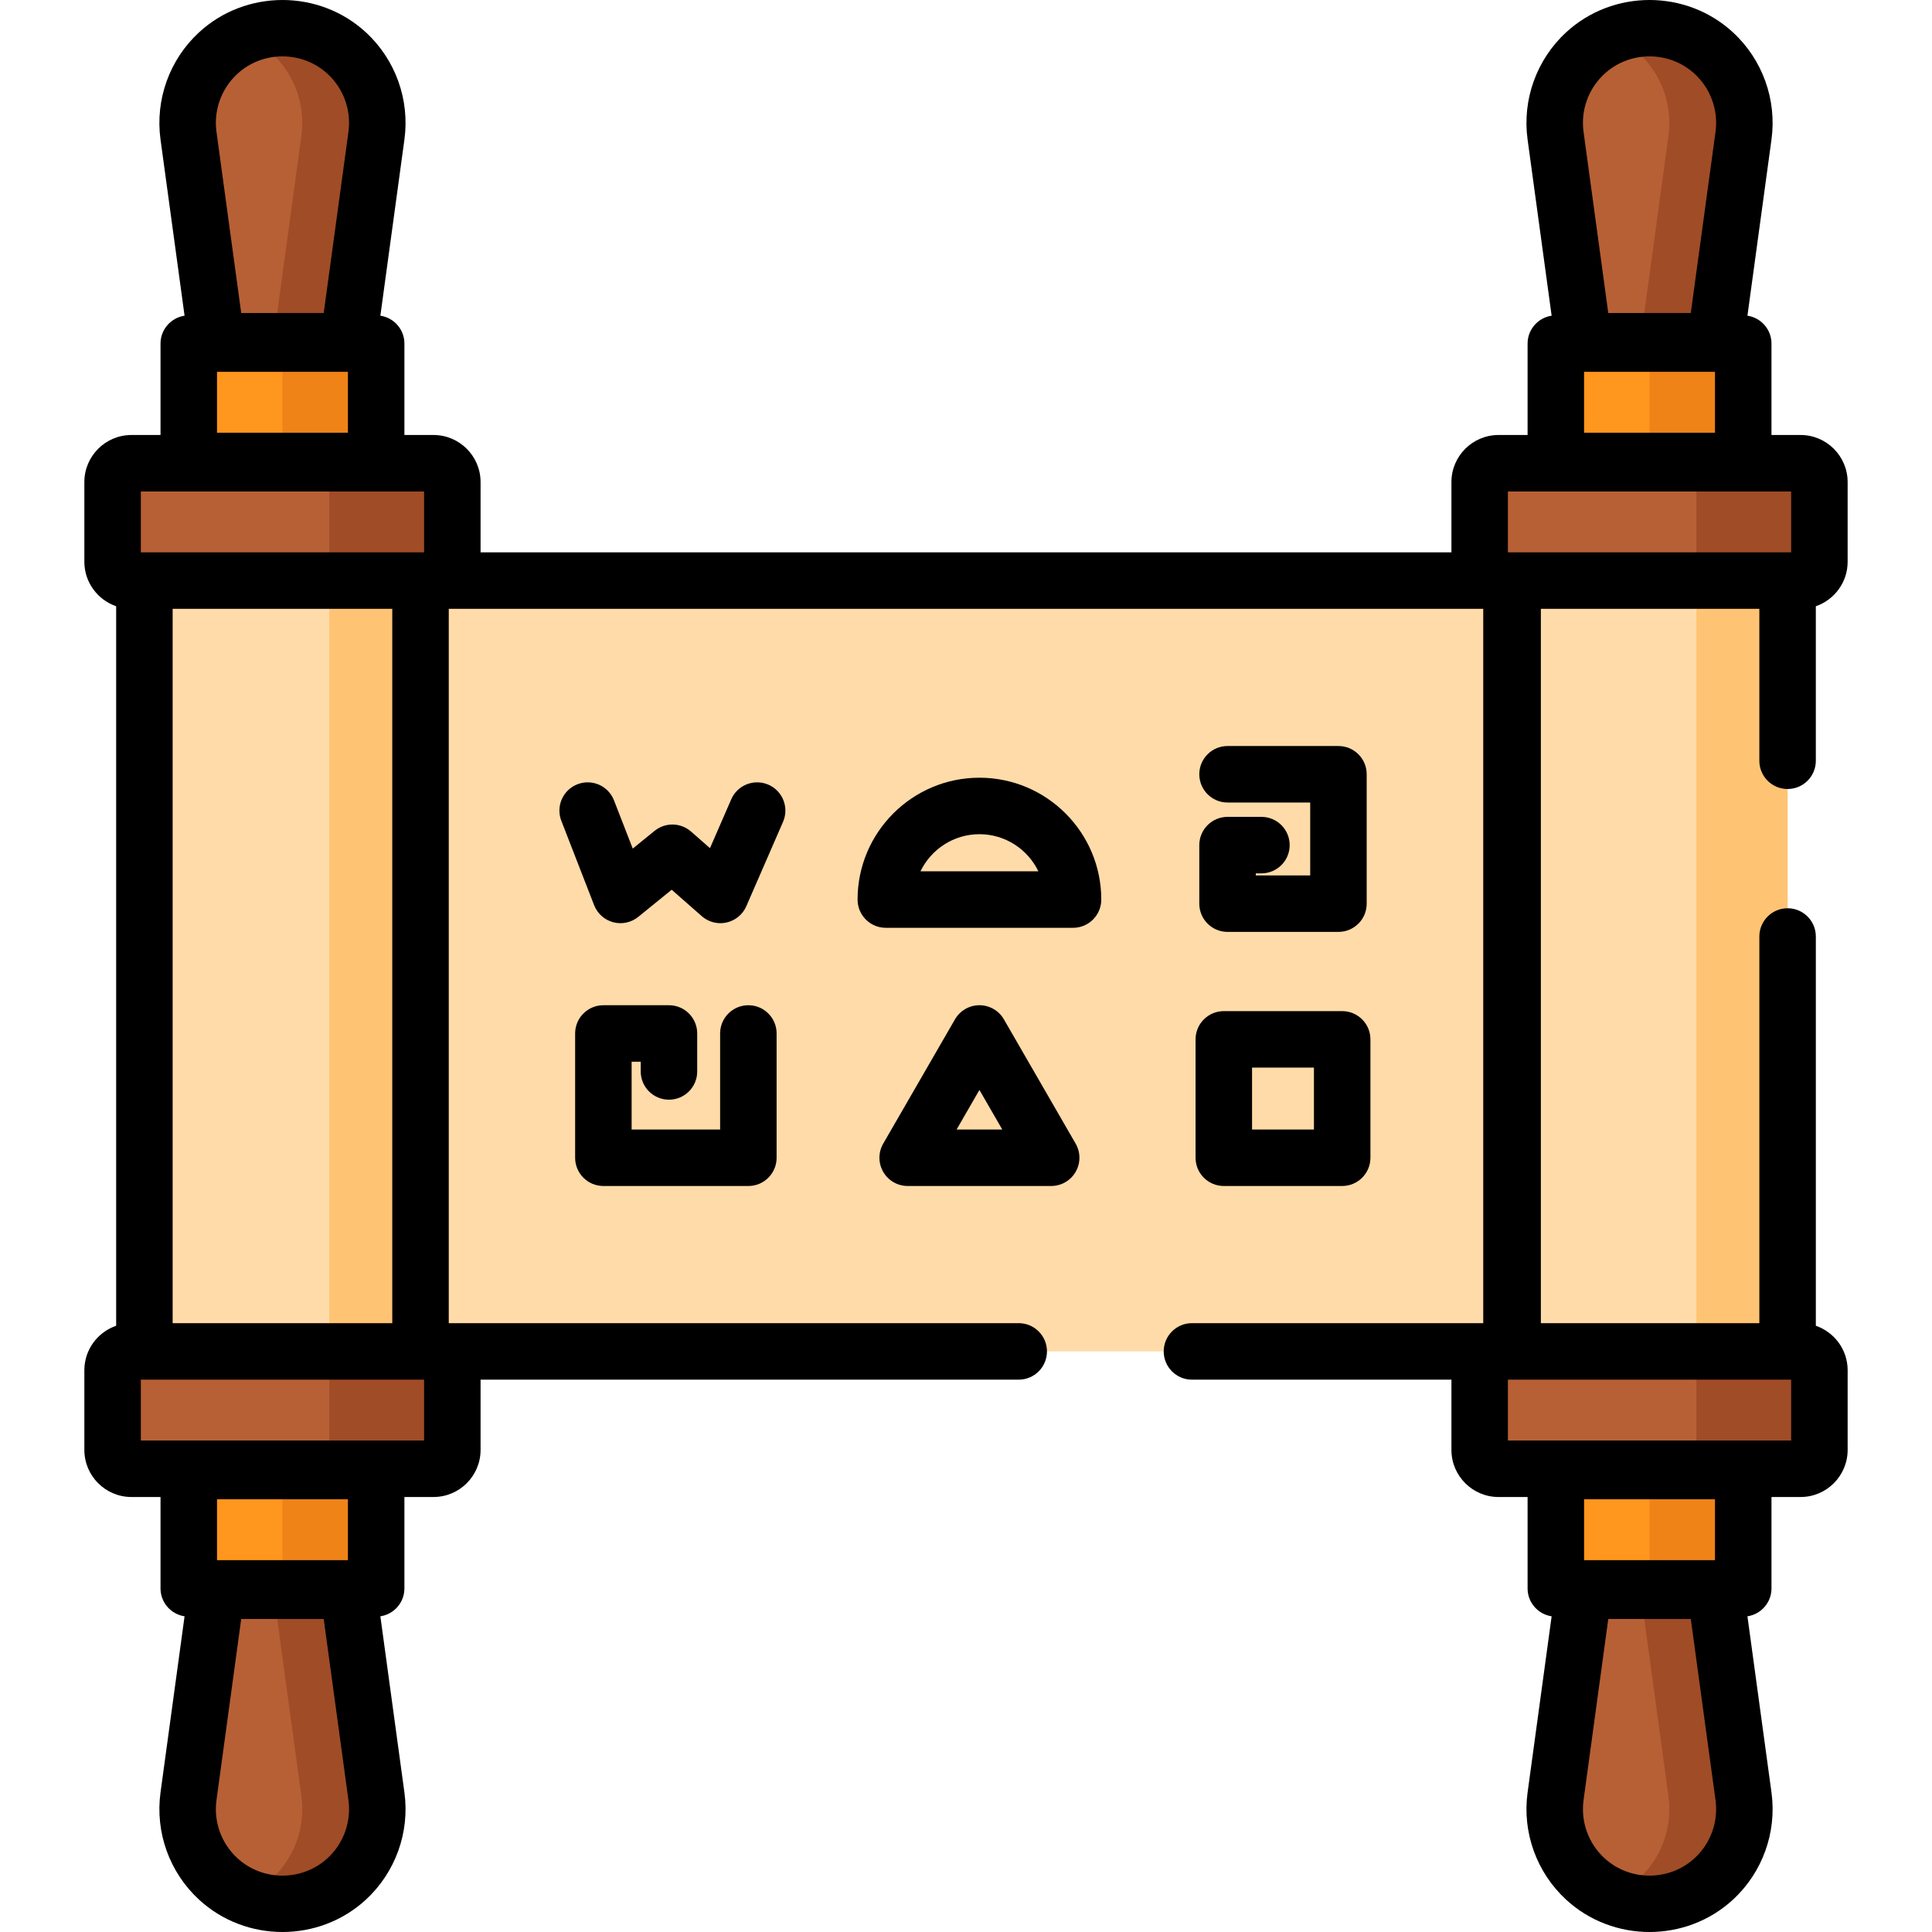 <?xml version="1.0" encoding="iso-8859-1"?>
<!-- Generator: Adobe Illustrator 19.0.0, SVG Export Plug-In . SVG Version: 6.00 Build 0)  -->
<svg version="1.1" id="Capa_1" xmlns="http://www.w3.org/2000/svg" xmlns:xlink="http://www.w3.org/1999/xlink" x="0px" y="0px"
	 viewBox="0 0 511.999 511.999" style="enable-background:new 0 0 511.999 511.999;" xml:space="preserve">
<g>
	<rect x="111.439" y="153.86" style="fill:#FFDBA9;" width="289.42" height="204.28"/>
	<rect x="38.269" y="153.86" style="fill:#FFDBA9;" width="73.17" height="204.28"/>
</g>
<rect x="87.269" y="153.86" style="fill:#FFC473;" width="24.17" height="204.28"/>
<path style="fill:#B76035;" d="M114.881,153.862H34.83c-2.756,0-4.99-2.234-4.99-4.99v-21.119c0-2.756,2.234-4.99,4.99-4.99h80.051
	c2.756,0,4.99,2.234,4.99,4.99v21.119C119.871,151.628,117.637,153.862,114.881,153.862z"/>
<path style="fill:#A04C27;" d="M114.881,153.862H87.272v-31.099h27.609c2.756,0,4.99,2.234,4.99,4.99v21.119
	C119.871,151.628,117.637,153.862,114.881,153.862z"/>
<rect x="50.019" y="91.06" style="fill:#FF961D;" width="49.664" height="31.1"/>
<rect x="74.856" y="91.06" style="fill:#EF8318;" width="24.832" height="31.1"/>
<path style="fill:#B76035;" d="M57.812,14.083L57.812,14.083c-6.036,5.569-8.97,13.735-7.86,21.872l7.439,54.49h17.464h17.464
	l7.439-54.49c1.111-8.137-1.824-16.303-7.86-21.872l0,0C82.272,5.202,67.439,5.202,57.812,14.083z"/>
<path style="fill:#A04C27;" d="M99.758,35.952l-7.435,54.49h-19.88l7.435-54.49c1.108-8.134-1.826-16.297-7.864-21.866
	c-2.146-1.976-4.551-3.523-7.096-4.621c3.164-1.367,6.557-2.046,9.94-2.046c6.108,0,12.225,2.226,17.036,6.667
	C97.932,19.655,100.866,27.818,99.758,35.952z"/>
<path style="fill:#B76035;" d="M114.881,358.137H34.83c-2.756,0-4.99,2.234-4.99,4.99v21.119c0,2.756,2.234,4.99,4.99,4.99h80.051
	c2.756,0,4.99-2.234,4.99-4.99v-21.119C119.871,360.371,117.637,358.137,114.881,358.137z"/>
<path style="fill:#A04C27;" d="M114.881,358.137H87.272v31.099h27.609c2.756,0,4.99-2.234,4.99-4.99v-21.119
	C119.871,360.371,117.637,358.137,114.881,358.137z"/>
<rect x="50.019" y="389.85" style="fill:#FF961D;" width="49.664" height="31.1"/>
<rect x="74.856" y="389.85" style="fill:#EF8318;" width="24.832" height="31.1"/>
<path style="fill:#B76035;" d="M57.812,497.916L57.812,497.916c-6.036-5.569-8.97-13.735-7.86-21.872l7.439-54.49h17.464h17.464
	l7.439,54.49c1.111,8.137-1.824,16.303-7.86,21.872l0,0C82.272,506.798,67.439,506.798,57.812,497.916z"/>
<path style="fill:#A04C27;" d="M99.758,476.048l-7.435-54.49h-19.88l7.435,54.49c1.108,8.134-1.826,16.297-7.864,21.866
	c-2.146,1.976-4.551,3.523-7.096,4.621c3.164,1.367,6.557,2.046,9.94,2.046c6.108,0,12.225-2.226,17.036-6.667
	C97.932,492.345,100.866,484.181,99.758,476.048z"/>
<rect x="400.559" y="153.86" style="fill:#FFDBA9;" width="73.17" height="204.28"/>
<rect x="449.559" y="153.86" style="fill:#FFC473;" width="24.17" height="204.28"/>
<path style="fill:#B76035;" d="M477.168,153.862h-80.051c-2.756,0-4.99-2.234-4.99-4.99v-21.119c0-2.756,2.234-4.99,4.99-4.99
	h80.051c2.756,0,4.99,2.234,4.99,4.99v21.119C482.158,151.628,479.924,153.862,477.168,153.862z"/>
<path style="fill:#A04C27;" d="M477.168,153.862h-27.609v-31.099h27.609c2.756,0,4.99,2.234,4.99,4.99v21.119
	C482.158,151.628,479.924,153.862,477.168,153.862z"/>
<rect x="412.309" y="91.06" style="fill:#FF961D;" width="49.664" height="31.1"/>
<rect x="437.139" y="91.06" style="fill:#EF8318;" width="24.832" height="31.1"/>
<path style="fill:#B76035;" d="M420.099,14.083L420.099,14.083c-6.036,5.569-8.97,13.735-7.86,21.872l7.439,54.49h17.464h17.464
	l7.439-54.49c1.111-8.137-1.824-16.303-7.86-21.872l0,0C444.559,5.202,429.726,5.202,420.099,14.083z"/>
<path style="fill:#A04C27;" d="M462.045,35.952l-7.435,54.49h-19.88l7.435-54.49c1.108-8.134-1.826-16.297-7.864-21.866
	c-2.146-1.976-4.551-3.523-7.096-4.621c3.164-1.367,6.557-2.046,9.94-2.046c6.108,0,12.225,2.226,17.036,6.667
	C460.219,19.655,463.153,27.818,462.045,35.952z"/>
<path style="fill:#B76035;" d="M477.168,358.137h-80.051c-2.756,0-4.99,2.234-4.99,4.99v21.119c0,2.756,2.234,4.99,4.99,4.99h80.051
	c2.756,0,4.99-2.234,4.99-4.99v-21.119C482.158,360.371,479.924,358.137,477.168,358.137z"/>
<path style="fill:#A04C27;" d="M477.168,358.137h-27.609v31.099h27.609c2.756,0,4.99-2.234,4.99-4.99v-21.119
	C482.158,360.371,479.924,358.137,477.168,358.137z"/>
<rect x="412.309" y="389.85" style="fill:#FF961D;" width="49.664" height="31.1"/>
<rect x="437.139" y="389.85" style="fill:#EF8318;" width="24.832" height="31.1"/>
<path style="fill:#B76035;" d="M420.099,497.916L420.099,497.916c-6.036-5.569-8.97-13.735-7.86-21.872l7.439-54.49h17.464h17.464
	l7.439,54.49c1.111,8.137-1.824,16.303-7.86,21.872l0,0C444.559,506.798,429.726,506.798,420.099,497.916z"/>
<path style="fill:#A04C27;" d="M462.045,476.048l-7.435-54.49h-19.88l7.435,54.49c1.108,8.134-1.826,16.297-7.864,21.866
	c-2.146,1.976-4.551,3.523-7.096,4.621c3.164,1.367,6.557,2.046,9.94,2.046c6.108,0,12.225-2.226,17.036-6.667
	C460.219,492.345,463.153,484.181,462.045,476.048z"/>
<path d="M473.729,209.094c4.134,0,7.485-3.351,7.485-7.485v-40.948c4.896-1.686,8.429-6.327,8.429-11.788v-21.119
	c0-6.879-5.596-12.475-12.475-12.475h-7.709V91.056c0-3.755-2.768-6.854-6.372-7.393l6.374-46.694
	c1.44-10.553-2.373-21.164-10.201-28.386c-12.402-11.443-31.834-11.444-44.236,0V8.582c-7.828,7.223-11.642,17.834-10.201,28.386
	l6.374,46.694c-3.605,0.538-6.372,3.638-6.372,7.393v24.223h-7.708c-6.879,0-12.475,5.596-12.475,12.475v18.624H127.356v-18.624
	c0-6.879-5.596-12.475-12.475-12.475h-7.708V91.056c0-3.755-2.768-6.855-6.372-7.393l6.374-46.694
	c1.441-10.552-2.373-21.164-10.2-28.385C84.572-2.861,65.14-2.861,52.737,8.582c0,0,0,0,0,0.001
	c-7.827,7.222-11.64,17.832-10.2,28.385l6.374,46.694c-3.604,0.539-6.372,3.638-6.372,7.393v24.223H34.83
	c-6.879,0-12.475,5.596-12.475,12.475v21.119c0,5.461,3.533,10.103,8.429,11.788v190.678c-4.896,1.686-8.429,6.327-8.429,11.788
	v21.119c0,6.879,5.596,12.475,12.475,12.475h7.709v24.223c0,3.755,2.768,6.855,6.372,7.393l-6.374,46.694
	c-1.44,10.553,2.373,21.164,10.2,28.385c0,0.001,0,0.001,0,0.001c6.202,5.721,14.16,8.582,22.119,8.582s15.917-2.861,22.118-8.582
	c7.828-7.223,11.642-17.834,10.201-28.386l-6.374-46.694c3.605-0.538,6.372-3.638,6.372-7.393V396.72h7.708
	c6.879,0,12.475-5.596,12.475-12.475v-18.624h142.615c4.134,0,7.485-3.351,7.485-7.485s-3.351-7.485-7.485-7.485H118.927V161.347
	h274.144v189.305h-77.192c-4.134,0-7.485,3.351-7.485,7.485s3.351,7.485,7.485,7.485h68.764v18.624
	c0,6.879,5.596,12.475,12.475,12.475h7.708v24.223c0,3.755,2.768,6.855,6.372,7.393l-6.374,46.694
	c-1.441,10.552,2.373,21.164,10.2,28.385c6.202,5.723,14.159,8.583,22.119,8.583c7.958-0.001,15.918-2.861,22.119-8.583
	c7.827-7.222,11.64-17.832,10.2-28.385l-6.374-46.694c3.604-0.539,6.372-3.638,6.372-7.393v-24.223h7.709
	c6.879,0,12.475-5.596,12.475-12.475v-21.119c0-5.461-3.533-10.103-8.429-11.788V248.182c0-4.134-3.351-7.485-7.485-7.485
	s-7.485,3.351-7.485,7.485v102.47h-57.899V161.347h57.899v40.262C466.244,205.743,469.595,209.094,473.729,209.094z M62.888,19.585
	c6.71-6.193,17.224-6.193,23.935,0c4.235,3.907,6.298,9.649,5.519,15.358l-6.555,48.018H63.924l-6.555-48.018
	C56.59,29.234,58.653,23.492,62.888,19.585z M92.203,98.541v16.129H57.509V98.541H92.203z M86.823,492.414
	c-6.71,6.194-17.225,6.193-23.935,0v0.001c-4.235-3.908-6.298-9.65-5.519-15.359l6.555-48.018h21.863l6.555,48.018
	C93.122,482.766,91.059,488.507,86.823,492.414z M57.509,413.459V397.33h34.694v16.129L57.509,413.459L57.509,413.459z
	 M112.386,381.751H37.325v-16.129h0.944h73.173h0.944C112.386,365.622,112.386,381.751,112.386,381.751z M45.754,350.652V161.347
	h58.203v189.305L45.754,350.652L45.754,350.652z M112.386,146.377h-0.944H38.269h-0.944v-16.129h75.061
	C112.386,130.248,112.386,146.377,112.386,146.377z M425.175,19.585L425.175,19.585c6.712-6.192,17.225-6.191,23.935-0.001
	c4.235,3.908,6.298,9.65,5.519,15.359l-6.555,48.018h-21.863l-6.555-48.018C418.876,29.234,420.939,23.492,425.175,19.585z
	 M454.489,98.541v16.129h-34.694V98.541H454.489z M449.11,492.414c-6.71,6.192-17.225,6.194-23.935,0l0,0
	c-4.235-3.907-6.298-9.649-5.519-15.358l6.555-48.018h21.863l6.555,48.018C455.408,482.766,453.345,488.507,449.11,492.414z
	 M419.795,413.459V397.33h34.694v16.129L419.795,413.459L419.795,413.459z M473.729,365.622h0.944v16.129h-75.061v-16.129h0.944
	h0.304H473.729z M400.86,146.377h-0.304h-0.944v-16.129h75.061v16.129h-0.944H400.86z"/>
<path d="M259.559,206.102c-17.807,0-32.294,14.487-32.294,32.293c0,4.134,3.351,7.485,7.485,7.485h49.617
	c4.134,0,7.485-3.351,7.485-7.485C291.852,220.589,277.366,206.102,259.559,206.102z M243.937,230.911
	c2.798-5.816,8.749-9.839,15.622-9.839s12.824,4.023,15.621,9.839H243.937z"/>
<path d="M316.836,306.814c0,4.134,3.351,7.485,7.485,7.485h31.37c4.134,0,7.485-3.351,7.485-7.485v-31.371
	c0-4.134-3.351-7.485-7.485-7.485h-31.37c-4.134,0-7.485,3.351-7.485,7.485V306.814z M331.806,282.928h16.4v16.401h-16.4V282.928z"
	/>
<path d="M203.636,207.951c-3.79-1.647-8.2,0.086-9.85,3.876l-5.636,12.948l-5.016-4.406c-2.743-2.409-6.823-2.487-9.658-0.187
	l-5.793,4.702l-4.968-12.781c-1.497-3.854-5.833-5.765-9.689-4.265c-3.853,1.497-5.762,5.835-4.265,9.688l8.689,22.354
	c0.867,2.23,2.747,3.911,5.059,4.524c2.313,0.612,4.779,0.083,6.636-1.425l8.858-7.192l7.975,7.005
	c1.38,1.212,3.14,1.861,4.94,1.861c0.543,0,1.091-0.059,1.631-0.18c2.333-0.521,4.278-2.126,5.232-4.318l9.73-22.354
	C209.161,214.011,207.427,209.601,203.636,207.951z"/>
<path d="M177.283,291.428c4.134,0,7.485-3.351,7.485-7.485V273.88c0-4.134-3.351-7.485-7.485-7.485h-17.382
	c-4.134,0-7.485,3.351-7.485,7.485v32.934c0,4.134,3.351,7.485,7.485,7.485h38.423c4.134,0,7.485-3.351,7.485-7.485V273.88
	c0-4.134-3.351-7.485-7.485-7.485s-7.485,3.351-7.485,7.485v25.449h-23.453v-17.964h2.412v2.578
	C169.798,288.077,173.149,291.428,177.283,291.428z"/>
<path d="M334.291,231.448c4.134,0,7.485-3.351,7.485-7.485s-3.351-7.485-7.485-7.485h-8.98c-4.134,0-7.485,3.351-7.485,7.485v15.512
	c0,4.134,3.351,7.485,7.485,7.485h29.39c4.134,0,7.485-3.351,7.485-7.485v-34.288c0-4.134-3.351-7.485-7.485-7.485h-29.39
	c-4.134,0-7.485,3.351-7.485,7.485s3.351,7.485,7.485,7.485h21.905v19.319h-14.42v-0.542L334.291,231.448L334.291,231.448z"/>
<path d="M266.041,270.137c-1.337-2.316-3.808-3.743-6.482-3.743c-2.674,0-5.145,1.427-6.482,3.743l-19.015,32.934
	c-1.337,2.316-1.337,5.169,0,7.485s3.808,3.742,6.482,3.742h38.029c2.674,0,5.145-1.427,6.482-3.742s1.337-5.169,0-7.485
	L266.041,270.137z M253.509,299.329l6.05-10.479l6.05,10.479H253.509z"/>
<g>
</g>
<g>
</g>
<g>
</g>
<g>
</g>
<g>
</g>
<g>
</g>
<g>
</g>
<g>
</g>
<g>
</g>
<g>
</g>
<g>
</g>
<g>
</g>
<g>
</g>
<g>
</g>
<g>
</g>
</svg>
